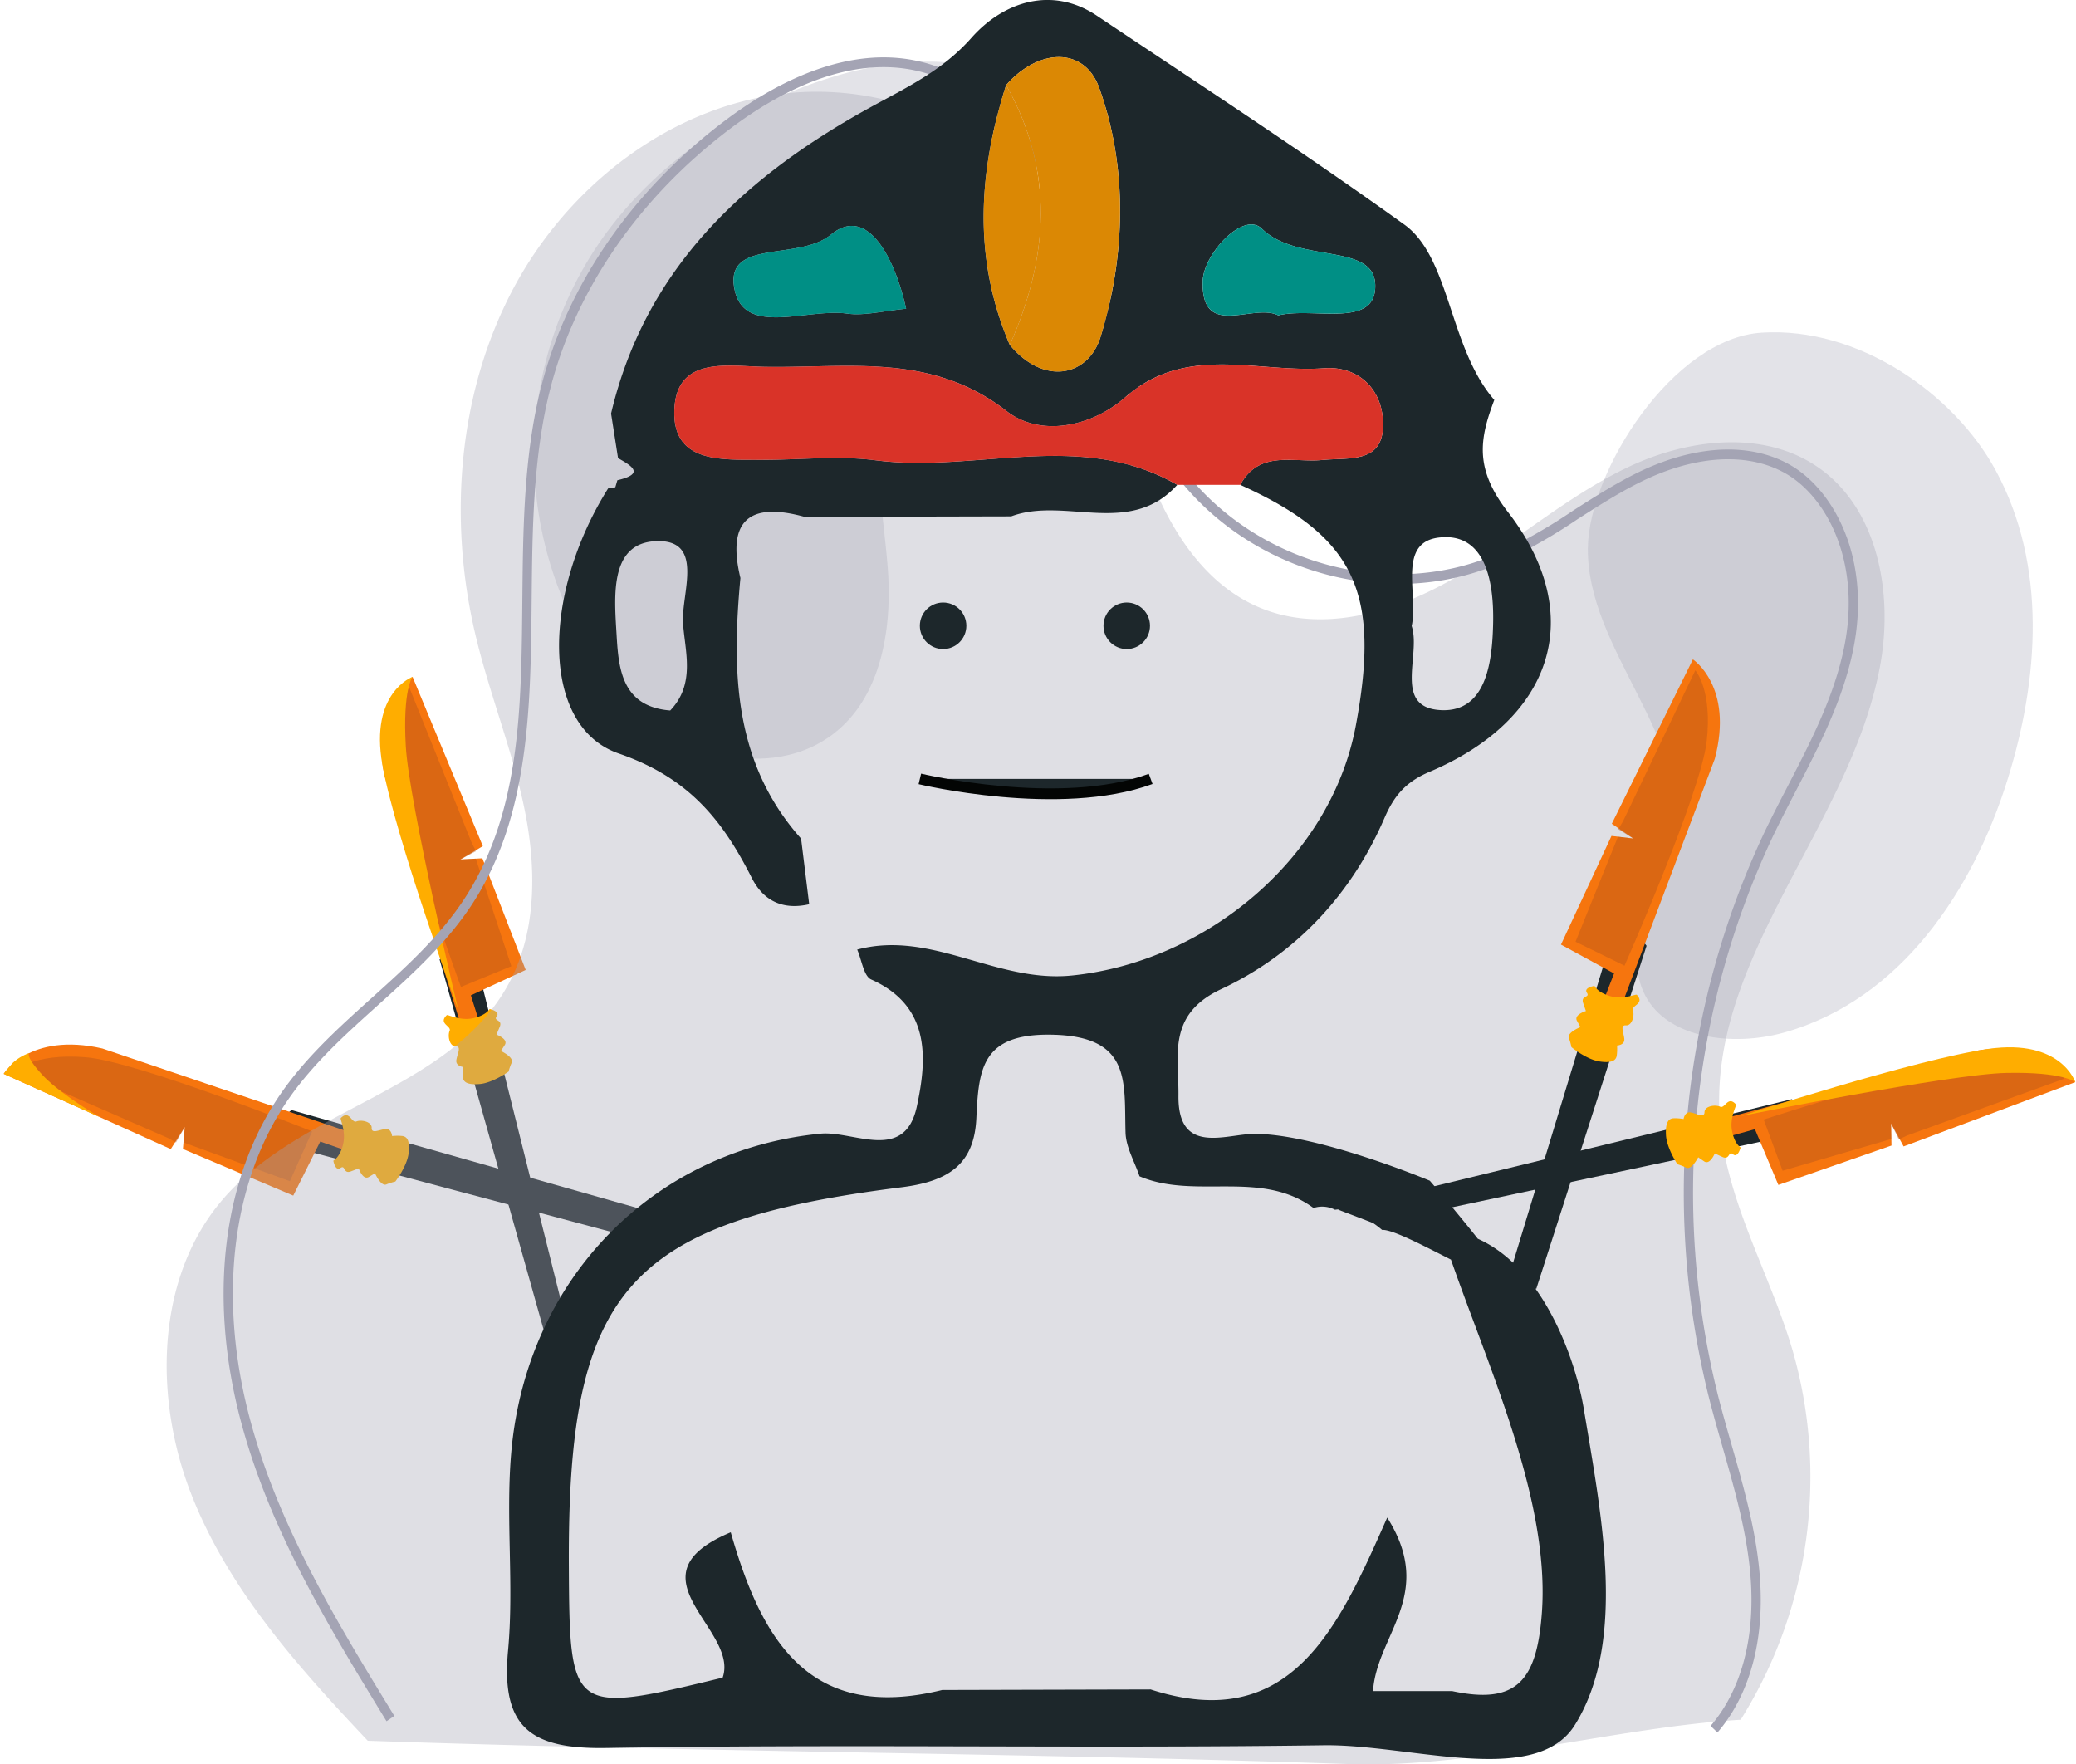 <svg xmlns="http://www.w3.org/2000/svg" width="384.206" height="326.492" viewBox="0 0 384.206 326.492">
  <g id="img5" transform="translate(-241.368 -2550.142)">
    <g id="Grupo_128169" data-name="Grupo 128169" transform="translate(227.152 2711.984) rotate(-22)">
      <g id="Grupo_128022" data-name="Grupo 128022">
        <g id="Grupo_128020" data-name="Grupo 128020" transform="translate(73.195)">
          <path id="Trazado_164748" data-name="Trazado 164748" d="M156.068,224.875l9.489-85.888,6.918-2.605-11.631,82.98Z" transform="translate(-156.024 -88.625)" fill="#1d272b"/>
          <path id="Trazado_164750" data-name="Trazado 164750" d="M164.093,132.848l-5.036,57.563,3.437.978,1.165-14.694,11.168-.554.307-22.162-3.861-1.321,4.781-.733-.322-33.913S166.705,119.218,164.093,132.848Z" transform="translate(-151.243 -118.011)" fill="#f6750e"/>
          <path id="Trazado_164751" data-name="Trazado 164751" d="M170.485,173.5l-10.089.06s1.118-34.784,4.284-43.925,7.617-10.994,7.617-10.994l-.062,31.017.161,1.661-3.265.338,2.706.926Z" transform="translate(-149.101 -117.008)" fill="#b2541b" opacity="0.42"/>
          <path id="Trazado_164752" data-name="Trazado 164752" d="M159.706,141.252c.231-.091,1.856,1.947,4.328,2.355s3.447-.445,3.447-.445,1.711,1.152.712,1.752.876.915-.216,2.02l-1.089,1.1s1.773,1.6.7,2.358l-1.074.764s1.833,1.968,1.042,2.748a10.15,10.15,0,0,0-1.152,1.308s-3.465.861-5.816.143-2.623-1.557-2.446-2.29a8.909,8.909,0,0,1,.788-1.783s-1.284-.681-.684-1.679,1.885-1.976.816-2.392-.668-2.363.039-3.065S157.58,142.094,159.706,141.252Z" transform="translate(-152.797 -80.839)" fill="#ffad00"/>
          <path id="Trazado_164753" data-name="Trazado 164753" d="M159.608,178.271s5.878-38.821,9.273-48.83,5.969-11.428,5.969-11.428-8.459-.32-11.267,12.962S159.608,178.271,159.608,178.271Z" transform="translate(-150.361 -118.012)" fill="#ffad00"/>
        </g>
        <g id="Grupo_128021" data-name="Grupo 128021" transform="translate(0 37.947)">
          <path id="Trazado_164754" data-name="Trazado 164754" d="M203.373,184.237,150.7,143.373l-7.758,2.4,57.181,42.915Z" transform="translate(-103.83 -115.388)" fill="#1d272b"/>
          <path id="Trazado_164756" data-name="Trazado 164756" d="M146.588,136.917l43.81,37.678-1.776,3.1-11.1-9.7-8.376,7.4-15.7-15.648,1.838-3.64-3.933,2.813L127.9,134.43S135.2,128.988,146.588,136.917Z" transform="translate(-127.896 -132.609)" fill="#f6750e"/>
          <path id="Trazado_164757" data-name="Trazado 164757" d="M168.3,171.626l7.261-7s-25.095-24.112-33.744-28.441-13.131-2.548-13.131-2.548l21.71,22.152,1.042,1.3,2.574-2.038-1.289,2.55Z" transform="translate(-126.626 -131.548)" fill="#b2541b" opacity="0.42"/>
          <path id="Trazado_164758" data-name="Trazado 164758" d="M151.614,145.331c-.226.1.031,2.691-1.451,4.708s-2.777,2.09-2.777,2.09-.421,2.02.712,1.752.013,1.266,1.565,1.3l1.552.029s-.153,2.379,1.149,2.173l1.3-.205s.06,2.691,1.17,2.7a10.258,10.258,0,0,1,1.739.133s3.081-1.807,4.261-3.959.79-2.948.153-3.346a8.8,8.8,0,0,0-1.809-.728s.442-1.383-.684-1.679-2.73-.1-2.257-1.141-1.172-2.16-2.168-2.166S153.725,144.447,151.614,145.331Z" transform="translate(-96.838 -112.556)" fill="#ffad00"/>
        </g>
      </g>
      <path id="Trazado_164759" data-name="Trazado 164759" d="M141.368,148.484s-5.194-6.684-6.91-11.223-.72-4.638-.72-4.638a8.75,8.75,0,0,0-3.606.572c-1.3.681-2.236,1.222-2.236,1.222Z" transform="translate(-127.896 -94.649)" fill="#ffad00"/>
    </g>
    <g id="Grupo_128303" data-name="Grupo 128303">
      <g id="Grupo_128302" data-name="Grupo 128302">
        <g id="Grupo_128166" data-name="Grupo 128166" transform="translate(-689.914 456.366)">
          <path id="Trazado_151846" data-name="Trazado 151846" d="M372.267,403.56a84.693,84.693,0,0,0,9.589-68.419c-4.252-14.395-12.411-27.768-13.454-42.779-2.087-30.012,24.215-54.275,29.671-83.833,2.4-12.99-.218-28.124-10.5-36.015-10.154-7.793-24.646-6.2-36.141-.744s-21.222,14.2-32.259,20.583-24.626,10.336-36.281,5.253c-11.806-5.15-18.5-18.13-22.253-30.78s-5.592-26.125-11.994-37.586c-10.551-18.889-33.047-29.188-54.01-26.523s-39.694,17.264-49.741,36.444-11.8,42.378-6.8,63.562c2.537,10.744,6.716,21.033,8.995,31.839s2.487,22.633-2.6,32.366c-10.639,20.353-38.706,23.191-53.4,40.646-12.131,14.406-12.511,36.39-5.627,54.106s19.822,32.09,32.721,45.765c60.167,2.088,121.412,2.226,181.58,4.314C323.143,412.57,348.91,404.98,372.267,403.56Z" transform="translate(881.161 2008.448)" fill="#a4a4b4" opacity="0.354" style="mix-blend-mode: multiply;isolation: isolate"/>
          <path id="Trazado_151847" data-name="Trazado 151847" d="M359.21,180.7c-.192,18.824,19.307,35.207,15.914,53.772-1.814,9.933-10.062,20-5.269,29.063,4.24,8.017,16.386,9.407,25.673,6.8,21.738-6.1,34.951-26.494,41.27-46.534,5.944-18.85,7.419-39.9-2.1-57.477-7.67-14.157-25.367-26.656-43.337-25.5C374.9,141.889,359.354,166.526,359.21,180.7Z" transform="translate(865.936 2014.511)" fill="#a4a4b4" opacity="0.31" style="mix-blend-mode: multiply;isolation: isolate"/>
          <path id="Trazado_151848" data-name="Trazado 151848" d="M117.736,147.521a69.768,69.768,0,0,0-1.633,73.1c4.2,7.076,9.878,13.671,17.542,17.605s17.55,4.813,25.178.82c11.568-6.056,14.127-20.339,13.206-32.532s-3.931-24.975,1.186-36.259c3.336-7.355,9.74-13.09,15.422-19.113s10.984-13.054,11.278-21.016c.761-20.64-23.117-19.1-37.508-14.811C144.033,120.792,127.7,132.27,117.736,147.521Z" transform="translate(923.56 1992.522)" fill="#a4a4b4" opacity="0.31" style="mix-blend-mode: multiply;isolation: isolate"/>
          <g id="Grupo_107069" data-name="Grupo 107069" transform="translate(972.666 2104.393)" style="mix-blend-mode: multiply;isolation: isolate">
            <path id="Trazado_151849" data-name="Trazado 151849" d="M364.37,407.713l-1.27-1.22c3.5-4.018,9.075-13.229,7.186-29.79-.84-7.372-2.925-14.654-4.94-21.7-.9-3.146-1.831-6.4-2.643-9.63a156.6,156.6,0,0,1,10.4-104.322c1.357-2.824,2.825-5.659,4.246-8.4,4.211-8.124,8.565-16.527,10.438-25.6,3.284-15.926-3.208-27.863-10.628-32.214-7.12-4.176-17.169-3.538-27.571,1.752-3.805,1.934-7.5,4.3-11.08,6.589a100.928,100.928,0,0,1-14.861,8.366c-20.646,8.712-46.459,1.308-60.041-17.219-6.528-8.9-10.214-19.664-13.778-30.07-1.381-4.032-2.809-8.2-4.38-12.193-4.885-12.405-13.826-27.977-28.677-31.7-13.05-3.274-26.267,3.922-35.055,10.535-16.814,12.653-28.666,29.789-33.375,48.25-3.174,12.449-3.3,26-3.426,39.1-.184,19.514-.374,39.693-10.852,55.944-4.767,7.393-11.323,13.291-17.662,19-5.938,5.342-12.078,10.867-16.655,17.563-10.371,15.172-12.914,36.653-6.975,58.935,5.337,20.02,16.215,37.783,26.734,54.962l-1.446.978c-10.588-17.29-21.538-35.17-26.944-55.452-6.081-22.814-3.444-44.858,7.234-60.478,4.7-6.874,10.918-12.469,16.932-17.882,6.254-5.627,12.721-11.446,17.357-18.636,10.187-15.8,10.366-34.815,10.556-54.947.125-13.217.253-26.883,3.486-39.555,4.811-18.864,16.9-36.355,34.034-49.252,9.079-6.832,22.773-14.255,36.455-10.823,15.558,3.9,24.829,19.973,29.867,32.768,1.587,4.029,3.022,8.22,4.409,12.272,3.519,10.274,7.158,20.9,13.522,29.578,13.13,17.91,38.082,25.066,58.04,16.645a99.805,99.805,0,0,0,14.608-8.232c3.611-2.311,7.344-4.7,11.224-6.673,10.912-5.549,21.54-6.172,29.158-1.7,7.957,4.667,14.941,17.352,11.472,34.178-1.925,9.33-6.339,17.848-10.609,26.085-1.414,2.728-2.877,5.549-4.221,8.348a154.675,154.675,0,0,0-10.275,103.044c.8,3.2,1.732,6.44,2.627,9.572,2.036,7.116,4.143,14.474,5,22C373.964,393.766,368.062,403.469,364.37,407.713Z" transform="translate(-87.906 -97.739)" fill="#a4a4b4"/>
          </g>
        </g>
        <g id="Grupo_128168" data-name="Grupo 128168" transform="translate(-1694.636 2789.104)">
          <g id="Grupo_128167" data-name="Grupo 128167" transform="translate(2029.843 -238.962)">
            <path id="Trazado_165170" data-name="Trazado 165170" d="M2212.556-164.957c-2.791,7.36-3.655,12.769,2.531,20.758,14.831,19.16,8.225,38.434-14.545,48.073-4.467,1.886-6.575,4.518-8.308,8.522-6.173,14.275-16.518,25.255-30.244,31.685-10.067,4.715-7.806,12.368-7.889,19.715-.125,11.141,8.814,7.063,14.071,7.059,11.735,0,32.445,8.666,32.445,8.666s13.973,16.194,14.471,18.962c-3.454.271-19.889-10.122-23.342-9.855l-.008-.039s-4.972-4.348-8.657-3.689a5.19,5.19,0,0,0-3.986-.327c-9.783-7.2-21.9-1.484-32.2-5.867-.9-2.694-2.51-5.361-2.589-8.081-.279-9.334,1.175-17.811-13.558-18.121-13.093-.275-13.617,6.3-14.053,15.511-.41,8.6-5.313,11.647-13.843,12.721-50.942,6.417-61.834,19.1-61.572,70.111.14,27.285.375,27.451,28.463,20.632,3.13-8.949-17.995-18.72,1.5-26.9,5.645,19.715,14.363,35.278,39.133,29.184l38.578-.1c26.072,8.439,34.851-11.665,43.782-31.8,9.029,14.245-1.956,21.666-2.624,32.1h14.625c11.94,2.567,15.681-1.9,16.615-14.406,1.7-22.736-12.087-49.981-18.654-70.971,17.026,1.118,24.714,22.876,26.42,33.174,3.227,19.51,8.025,42.844-1.633,58.442-7.234,11.687-30.511,3.558-46.576,3.789-44.2.629-88.42-.262-132.613.5-13.8.24-19.619-3.514-18.27-18,1.122-12.058-.445-24.36.572-36.435,2.729-32.467,26.486-56.259,57.264-59.236,6.081-.589,15.567,5.435,17.82-5.029,1.864-8.666,2.664-18.545-8.438-23.5-1.411-.629-1.759-3.637-2.6-5.536,13.8-3.667,25.766,6.216,39.718,4.8,24.9-2.528,47.973-21.719,52.562-46.244,4.644-24.831-.24-35-21.391-44.555,3.571-6.531,9.887-4.06,15.24-4.6,4.8-.485,11.133.72,11.2-6.43.066-6.461-4.413-11.023-10.939-10.543-12.324.912-25.474-4.558-36.788,5.374-6.331,5.553-15.765,7.378-21.955,2.55-13.979-10.914-29.533-7.911-44.826-8.185-6.727-.122-16.327-2.069-16.664,8.028-.327,9.871,8.832,9.12,15.922,9.176,7.111.052,14.327-.825,21.316.087,18.559,2.427,37.967-5.763,55.84,4.545-8.77,9.748-20.819,2.126-30.729,5.832l-38.238.092c-10.2-2.824-14.449.637-11.879,11.316-1.611,17.327-1.257,34.2,11.228,48.222l1.5,12.145c-4.78,1.1-8.43-.541-10.622-4.868-5.423-10.7-11.634-18.545-24.643-23.033-14.472-4.994-14.249-29.433-1.947-49.043l1.332-.214.379-1.3c5.151-1.2,2.68-2.646.126-4.09l-1.292-8.251c6.37-26.94,24.679-43.8,47.719-56.516,6.767-3.737,13.508-6.836,18.969-13.005,5.993-6.771,14.986-9.609,23.22-4.1,19.069,12.761,38.373,25.329,56.9,38.648C2204.423-191.282,2204.166-174.6,2212.556-164.957Zm-89.665-10.172c6.392,7.666,14.559,5.758,16.794-1.489,4.623-14.97,5.095-31.336-.279-46.148-2.746-7.561-11.194-7.3-17.2-.45C2117.055-207.111,2116.047-191.064,2122.892-175.129Zm74.373,52.011c1.777,5.343-3.554,15.135,5.438,15.563,8.587.41,9.5-9.451,9.639-16.209.131-6.858-1.1-16.637-9.858-15.746C2194.461-138.7,2198.564-129.038,2197.264-123.118Zm-24.687-57.49c6.518-1.615,18.217,2.58,17.942-5.684-.257-7.858-14.337-3.829-20.99-10.355-3.375-3.309-10.822,4.649-10.945,9.748C2158.322-176.055,2167.9-182.957,2172.577-180.608ZM2103.7-181.83c-2.012-9.12-7.089-19.339-13.9-13.725-6.082,5.012-19.867.615-17.842,10.22,1.843,8.718,13.516,3.361,20.784,4.4C2095.965-180.481,2099.393-181.429,2103.7-181.83Zm-43.66,74.341c4.737-4.942,2.716-10.962,2.371-16.183-.357-5.435,4.144-15.572-5.077-15.148-8.709.4-7.6,10.6-7.2,17.611C2050.5-114.854,2051.3-108.188,2060.045-107.489Z" transform="translate(-2029.842 238.962)" fill="#1d272b"/>
            <path id="Trazado_165176" data-name="Trazado 165176" d="M2141.675-201.245q-5.829,0-11.656,0c-17.873-10.307-37.281-2.117-55.84-4.545-6.99-.912-14.206-.035-21.317-.087-7.09-.057-16.249.694-15.922-9.176.337-10.1,9.936-8.15,16.664-8.028,15.293.275,30.847-2.728,44.826,8.185,6.19,4.828,15.624,3,21.955-2.55,11.314-9.932,24.465-4.462,36.788-5.374,6.526-.48,11.005,4.082,10.939,10.543-.065,7.151-6.4,5.946-11.2,6.43C2151.562-205.3,2145.246-207.776,2141.675-201.245Z" transform="translate(-2005.982 290.965)" fill="#d93328"/>
            <path id="Trazado_165179" data-name="Trazado 165179" d="M2051-231.361c6.011-6.854,14.459-7.112,17.2.45,5.374,14.812,4.9,31.179.28,46.148-2.236,7.247-10.4,9.155-16.8,1.489C2058.87-199.409,2060-215.457,2051-231.361Z" transform="translate(-1958.639 247.107)" fill="#db8804"/>
            <path id="Trazado_165181" data-name="Trazado 165181" d="M2073.329-212.628c-4.676-2.349-14.254,4.553-13.992-6.291.123-5.1,7.57-13.057,10.945-9.748,6.653,6.526,20.732,2.5,20.989,10.355C2091.546-210.048,2079.846-214.243,2073.329-212.628Z" transform="translate(-1930.594 270.982)" fill="#008f85"/>
            <path id="Trazado_165182" data-name="Trazado 165182" d="M2071.391-214.057c-4.312.4-7.74,1.349-10.962.891-7.268-1.035-18.942,4.322-20.784-4.4-2.025-9.6,11.76-5.208,17.842-10.22C2064.3-233.4,2069.379-223.177,2071.391-214.057Z" transform="translate(-1997.529 271.189)" fill="#008f85"/>
            <path id="Trazado_165183" data-name="Trazado 165183" d="M2054.2-235.355c9,15.9,7.871,31.952.685,48.087C2048.047-203.2,2049.054-219.251,2054.2-235.355Z" transform="translate(-1961.842 251.101)" fill="#db8804"/>
          </g>
          <circle id="Elipse_4385" data-name="Elipse 4385" cx="4.304" cy="4.304" r="4.304" transform="translate(2106.241 -127.467)" fill="#1d272b"/>
          <circle id="Elipse_4386" data-name="Elipse 4386" cx="4.304" cy="4.304" r="4.304" transform="translate(2140.225 -127.467)" fill="#1d272b"/>
          <path id="Trazado_165187" data-name="Trazado 165187" d="M2047.343-205.946s25.9,6.2,42.717,0" transform="translate(58.899 111.117)" fill="#1d272b" stroke="#030504" stroke-miterlimit="10" stroke-width="2"/>
        </g>
      </g>
      <g id="Grupo_128170" data-name="Grupo 128170" transform="translate(613.157 2656.434) rotate(60)">
        <g id="Grupo_128022-2" data-name="Grupo 128022" transform="matrix(0.985, 0.174, -0.174, 0.985, -8.709, 19.34)">
          <g id="Grupo_128020-2" data-name="Grupo 128020" transform="translate(73.195)">
            <path id="Trazado_164748-2" data-name="Trazado 164748" d="M156.068,224.875l9.489-85.888,6.918-2.605-11.631,82.98Z" transform="translate(-156.024 -88.625)" fill="#1d272b"/>
            <path id="Trazado_164750-2" data-name="Trazado 164750" d="M164.093,132.848l-5.036,57.563,3.437.978,1.165-14.694,11.168-.554.307-22.162-3.861-1.321,4.781-.733-.322-33.913S166.705,119.218,164.093,132.848Z" transform="translate(-151.243 -118.011)" fill="#f6750e"/>
            <path id="Trazado_164751-2" data-name="Trazado 164751" d="M170.485,173.5l-10.089.06s1.118-34.784,4.284-43.925,7.617-10.994,7.617-10.994l-.062,31.017.161,1.661-3.265.338,2.706.926Z" transform="translate(-149.101 -117.008)" fill="#b2541b" opacity="0.42"/>
            <path id="Trazado_164752-2" data-name="Trazado 164752" d="M159.706,141.252c.231-.091,1.856,1.947,4.328,2.355s3.447-.445,3.447-.445,1.711,1.152.712,1.752.876.915-.216,2.02l-1.089,1.1s1.773,1.6.7,2.358l-1.074.764s1.833,1.968,1.042,2.748a10.15,10.15,0,0,0-1.152,1.308s-3.465.861-5.816.143-2.623-1.557-2.446-2.29a8.909,8.909,0,0,1,.788-1.783s-1.284-.681-.684-1.679,1.885-1.976.816-2.392-.668-2.363.039-3.065S157.58,142.094,159.706,141.252Z" transform="translate(-152.797 -80.839)" fill="#ffad00"/>
            <path id="Trazado_164753-2" data-name="Trazado 164753" d="M159.608,178.271s5.878-38.821,9.273-48.83,5.969-11.428,5.969-11.428-8.459-.32-11.267,12.962S159.608,178.271,159.608,178.271Z" transform="translate(-150.361 -118.012)" fill="#ffad00"/>
          </g>
          <g id="Grupo_128021-2" data-name="Grupo 128021" transform="translate(0 37.947)">
            <path id="Trazado_164754-2" data-name="Trazado 164754" d="M203.373,184.237,150.7,143.373l-7.758,2.4,57.181,42.915Z" transform="translate(-103.83 -115.388)" fill="#1d272b"/>
            <path id="Trazado_164756-2" data-name="Trazado 164756" d="M146.588,136.917l43.81,37.678-1.776,3.1-11.1-9.7-8.376,7.4-15.7-15.648,1.838-3.64-3.933,2.813L127.9,134.43S135.2,128.988,146.588,136.917Z" transform="translate(-127.896 -132.609)" fill="#f6750e"/>
            <path id="Trazado_164757-2" data-name="Trazado 164757" d="M168.3,171.626l7.261-7s-25.095-24.112-33.744-28.441-13.131-2.548-13.131-2.548l21.71,22.152,1.042,1.3,2.574-2.038-1.289,2.55Z" transform="translate(-126.626 -131.548)" fill="#b2541b" opacity="0.42"/>
            <path id="Trazado_164758-2" data-name="Trazado 164758" d="M151.614,145.331c-.226.1.031,2.691-1.451,4.708s-2.777,2.09-2.777,2.09-.421,2.02.712,1.752.013,1.266,1.565,1.3l1.552.029s-.153,2.379,1.149,2.173l1.3-.205s.06,2.691,1.17,2.7a10.258,10.258,0,0,1,1.739.133s3.081-1.807,4.261-3.959.79-2.948.153-3.346a8.8,8.8,0,0,0-1.809-.728s.442-1.383-.684-1.679-2.73-.1-2.257-1.141-1.172-2.16-2.168-2.166S153.725,144.447,151.614,145.331Z" transform="translate(-96.838 -112.556)" fill="#ffad00"/>
          </g>
        </g>
      </g>
    </g>
  </g>
</svg>

